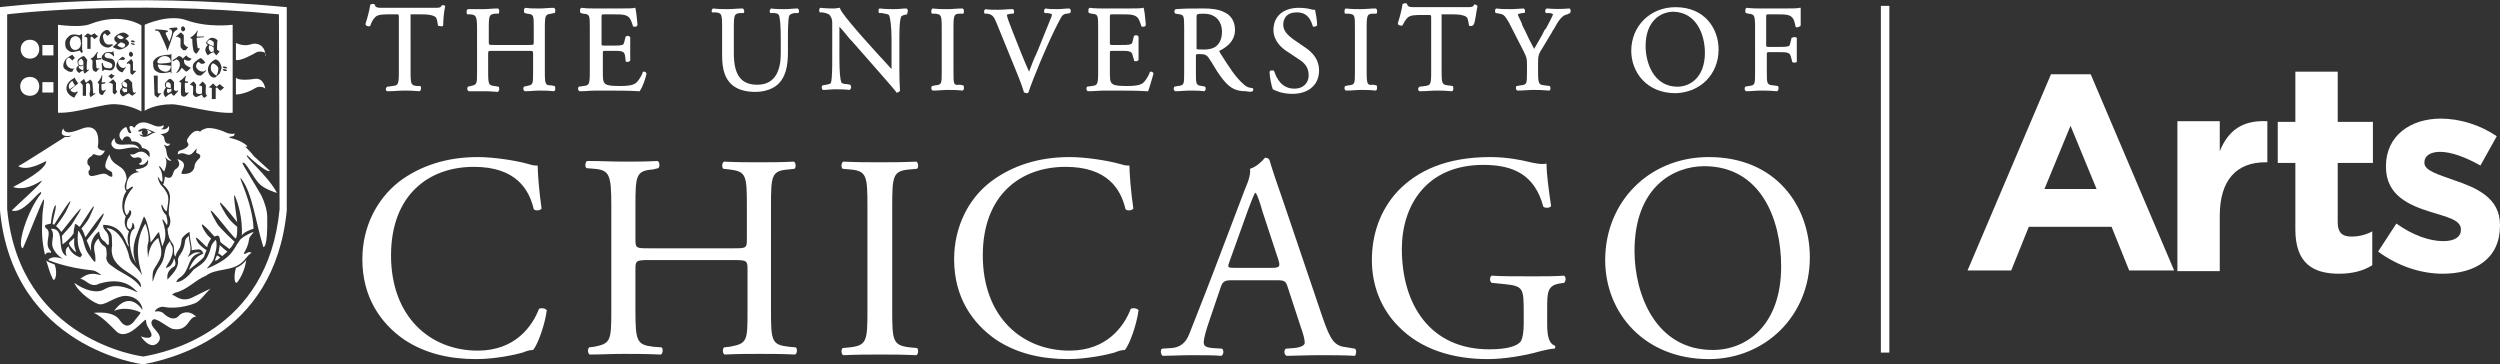 <?xml version="1.0" encoding="utf-8"?>
<!-- Generator: Adobe Illustrator 18.1.1, SVG Export Plug-In . SVG Version: 6.00 Build 0)  -->
<svg version="1.1" id="Layer_1" xmlns="http://www.w3.org/2000/svg" xmlns:xlink="http://www.w3.org/1999/xlink" x="0px" y="0px"
	 viewBox="0 0 383.6 55.9" enable-background="new 0 0 383.6 55.9" xml:space="preserve">
<rect x="0" y="0" width="383.6" height="55.9" fill="#333333" stroke="none"/>
<g>
	<path fill="#FFFFFF" d="M276.3,3.9L276.3,3.9L276.3,3.9c0-0.7,0-1.6,0-2.5V1.2l-0.2,0c-0.2,0.1-1.4,0.1-2.5,0.1h-3.4
		c-0.7,0-1.3,0-2.2-0.1l0,0l0,0c-0.2,0.1-0.2,0.3-0.2,0.4c0,0.2,0,0.3,0.1,0.4l0.4,0.1c0.9,0.1,1,0.2,1,2.2V11c0,2,0,2.1-1,2.2
		l-0.5,0.1l0,0c-0.1,0.1-0.1,0.3-0.1,0.4c0,0.1,0.1,0.2,0.2,0.3l0,0l0,0c0.9,0,1.5-0.1,2.3-0.1c0.8,0,1.4,0,2.5,0.1l0,0l0,0
		c0.1-0.1,0.2-0.2,0.2-0.4c0-0.2,0-0.3-0.1-0.4l-0.7-0.1c-1-0.1-1-0.2-1-2.2V8.4c0-0.4,0-0.4,0.5-0.4h1.3c0.7,0,1.1,0,1.4,0.1
		c0.3,0.1,0.4,0.3,0.5,0.6l0.2,0.8l0,0c0.2,0.2,0.6,0.1,0.7,0l0,0v0c0-0.2,0-0.4,0-0.7c0-0.3,0-0.7,0-1.1c0-0.4,0-0.8,0-1.1
		c0-0.3,0-0.6,0-0.8v0l0,0c-0.1-0.1-0.3-0.1-0.4-0.1c-0.2,0-0.3,0.1-0.4,0.1l-0.2,0.8c-0.1,0.5-0.2,0.5-0.4,0.5
		c-0.2,0.1-0.8,0.1-1.5,0.1h-1.3c-0.5,0-0.5,0-0.5-0.4V2.8c0-0.6,0-0.6,0.4-0.6h1.1c0.8,0,1.4,0,1.8,0.1c0.8,0.2,1,0.7,1.2,1.7
		l0,0.1l0,0c0.1,0.1,0.2,0.1,0.3,0.1C276,4.1,276.2,4.1,276.3,3.9L276.3,3.9z M263.7,7.6c0-3.2-2.1-6.5-6.6-6.5
		c-3.9,0-6.8,2.9-6.8,6.7c0,3.2,2.3,6.5,6.8,6.5C260.9,14.2,263.7,11.4,263.7,7.6L263.7,7.6z M261.6,8.1c0,3.8-2.3,5.2-4.2,5.2
		c-3.8,0-4.9-3.9-4.9-6.2c0-3.9,2.3-5.3,4.3-5.3C260.3,1.9,261.6,5.3,261.6,8.1L261.6,8.1z M246.3,39.9c0,8.1,6,15.2,15.9,15.2
		c8.6,0,15.5-6.6,15.5-15.6c0-7.9-5.2-15.4-15.5-15.4C253,24.1,246.3,31,246.3,39.9L246.3,39.9z M250.8,38.5c0-9.8,6-13,10.7-13
		c8.6,0,11.8,8,11.8,15.4c0,8.8-5.1,12.8-10.5,12.8C254,53.7,250.8,45.1,250.8,38.5L250.8,38.5z M240.9,2c0.1-0.1,0.1-0.2,0.1-0.4
		c0-0.1-0.1-0.3-0.2-0.3l0,0l0,0c-1.3,0.1-2.1,0.1-3.5,0l0,0l0,0c-0.1,0.1-0.2,0.2-0.2,0.3c0,0.2,0,0.3,0.1,0.4l0,0l0.4,0
		c0.4,0,0.6,0.1,0.7,0.2c-0.1,0.3-0.7,1.5-1.1,2.2L237,4.6c-0.4,0.9-1,1.8-1.6,2.9c-0.5-0.9-1-1.9-1.4-2.8c-0.2-0.4-0.4-0.7-0.5-1.1
		c-0.1-0.3-0.6-1.2-0.6-1.4c0,0,0.1-0.1,0.7-0.2l0.3,0l0,0c0.1-0.1,0.1-0.3,0.1-0.4c0-0.1-0.1-0.2-0.2-0.3l0,0l0,0
		c-0.5,0-1.1,0.1-2,0.1c-0.9,0-1.5,0-2.2-0.1l0,0l0,0c-0.1,0.1-0.2,0.1-0.2,0.3c0,0.1,0,0.3,0.1,0.4l0,0l0.6,0.1
		c0.5,0.1,0.7,0.1,1.4,1.3l2.2,4.3c0.5,1,0.6,1.2,0.6,2.2v1c0,2,0,2.1-1,2.2l-0.6,0.1l0,0c-0.1,0.1-0.1,0.3-0.1,0.4
		c0,0.1,0.1,0.2,0.2,0.3l0,0l0,0c1,0,1.7-0.1,2.4-0.1c0.8,0,1.4,0,2.5,0.1l0,0l0,0c0.1,0,0.2-0.1,0.2-0.3c0-0.1,0-0.3-0.1-0.4l0,0
		l-0.8-0.1c-0.9-0.1-1-0.2-1-2.2v-1c0-1.4,0-1.5,0.9-2.9l1.2-2c0.1-0.2,0.2-0.4,0.3-0.5c0.7-1.3,1.3-2.2,2.1-2.3L240.9,2L240.9,2
		L240.9,2z M234.4,24.8c-0.8-0.2-3.1-0.7-5.7-0.7c-6.8,0-11.2,2.1-14.2,5.2c-2.8,3-4,6.8-4,10.6c0,3.9,1.4,7.5,4.1,10.2
		c3.4,3.5,8.3,5,13.7,5c2.4,0,5.6-0.5,8-1.2c0.8-0.2,1.7-0.4,2.2-0.4c0.2-0.1,0.2-0.4,0-0.5c-0.8-0.3-1.1-1.4-1.1-3.2v-2.5
		c0-2.3,0-3.5,1.9-3.8l0.7-0.1c0.3-0.3,0.3-0.9,0-1.1c-1.5,0.1-3,0.1-4.7,0.1c-2.6,0-5.1,0-6.4-0.1c-0.3,0.1-0.4,0.9,0,1.1l2,0.2
		c2.8,0.3,2.9,0.6,2.9,4.3v1.8c0,1.4-0.2,2.2-0.4,2.6c-0.5,0.8-2.1,1.3-4.9,1.3c-9,0-13.4-6.8-13.4-15.4c0-6.7,3.8-12.9,12.5-12.9
		c4.6,0,7.9,1.5,9.2,6.4c0.3,0.3,1.1,0.2,1.2-0.1c-0.4-2.7-0.7-5-0.7-6.5C236.6,25.3,235.2,25,234.4,24.8L234.4,24.8z M226.7,1
		L226.7,1l0-0.1c-0.1-0.1-0.3-0.2-0.3-0.2c0,0-0.1,0-0.2,0l0,0l0,0c-0.2,0.4-0.3,0.4-1.3,0.4h-7.7c-0.8,0-1.2,0-1.3-0.5l0,0l0,0
		c-0.1-0.1-0.1-0.1-0.3-0.1c0,0-0.2,0-0.3,0.1l-0.1,0l0,0.1c-0.1,0.7-0.4,1.9-0.7,2.8l0,0.1l0,0.1c0.1,0.2,0.5,0.3,0.7,0.2l0,0l0,0
		c0.2-0.4,0.4-0.8,0.8-1.2c0.4-0.4,1.3-0.4,2.2-0.4h1c0.4,0,0.4,0,0.4,0.5V11c0,2-0.1,2.1-1,2.2l-0.7,0.1l-0.1,0
		c-0.1,0.1-0.2,0.2-0.2,0.4c0,0.1,0.1,0.3,0.2,0.3l0,0l0,0c1.1,0,1.8-0.1,2.6-0.1c0.7,0,1.3,0,2.4,0.1l0,0l0,0
		c0.2-0.1,0.2-0.3,0.2-0.4c0-0.2,0-0.3-0.1-0.4l-0.7-0.1c-0.9-0.1-1-0.2-1-2.2V2.6c0-0.2,0-0.4,0-0.4c0,0,0.2,0,0.4,0h1.3
		c1,0,1.7,0.1,2.1,0.4c0.2,0.1,0.3,0.6,0.4,1.3l0,0l0,0c0.1,0.1,0.2,0.1,0.3,0.1c0.2,0,0.3-0.1,0.4-0.2l0,0l0,0
		C226.4,3.3,226.5,1.8,226.7,1L226.7,1z M209.7,10.9V4.3c0-2,0.1-2.2,1-2.2l0.5,0l0,0c0.1-0.1,0.1-0.2,0.1-0.4c0-0.1,0-0.3-0.2-0.4
		l0,0l0,0c-0.9,0-1.5,0.1-2.3,0.1c-0.8,0-1.4,0-2.3-0.1l0,0l0,0c-0.2,0.1-0.2,0.3-0.2,0.4c0,0.2,0,0.3,0.1,0.4l0,0l0.5,0
		c1,0.1,1,0.2,1,2.2v6.6c0,2,0,2.1-1,2.2l-0.5,0.1l0,0c-0.1,0.1-0.1,0.3-0.1,0.4c0,0.1,0.1,0.2,0.2,0.3l0,0l0,0c1,0,1.6-0.1,2.3-0.1
		c0.7,0,1.4,0,2.3,0.1l0,0l0,0c0.2-0.1,0.2-0.3,0.2-0.4c0-0.2,0-0.3-0.1-0.4l-0.5-0.1C209.8,13.1,209.7,13,209.7,10.9L209.7,10.9z
		 M206.7,53.3c-1.9-0.2-2.5-0.9-3.8-4.7l-6.1-18c-0.7-2-1.4-4-2-6c-0.1-0.3-0.4-0.4-0.7-0.4c-0.5,0.6-1.3,1.4-2.3,1.7
		c0.1,0.7-0.1,1.6-0.8,3.2l-4.6,12.1c-1.9,5-3.1,7.9-3.9,10c-0.6,1.6-1.6,2.1-2.7,2.2l-1.5,0.1c-0.3,0.2-0.2,0.9,0.1,1.1
		c1.2,0,2.8-0.1,4.3-0.1c2.1,0,3.5,0,4.7,0.1c0.4-0.2,0.4-0.9,0.1-1.1l-1.5-0.1c-1.1-0.1-1.3-0.4-1.3-0.9c0-0.5,0.3-1.7,1-3.7
		l1.6-4.7c0.3-0.9,0.6-1.1,1.7-1.1h6.8c1.3,0,1.5,0.1,1.8,1.1l2,6.1c0.4,1.1,0.6,1.9,0.6,2.4c0,0.4-0.6,0.7-1.6,0.8l-1.3,0.1
		c-0.3,0.2-0.3,0.9,0.1,1.1c1.3,0,3-0.1,5.1-0.1c2,0,3.6,0,5.4,0.1c0.2-0.2,0.3-0.9,0-1.1L206.7,53.3L206.7,53.3z M195.1,41.1h-5.5
		c-1.3,0-1.3,0-0.9-1.1l2.8-7.8c0.5-1.3,0.9-2.4,1.1-2.6h0.1c0.3,0.5,0.7,1.7,1,2.8l2.4,7.3C196.5,40.9,196.4,41.1,195.1,41.1
		L195.1,41.1z M196.9,3.8c0-0.7,0.3-1.9,2.1-1.9c1.6,0,2.1,1.1,2.4,2l0,0.1c0.1,0.1,0.2,0.1,0.3,0.1c0.1,0,0.3-0.1,0.4-0.2l0,0v0
		c0-0.8-0.2-1.8-0.3-2.3l0-0.1h-0.1c-0.1,0-0.4,0-0.6-0.1c-0.4-0.1-1.1-0.2-1.8-0.2c-2.4,0-3.9,1.3-3.9,3.4c0,1.7,1.3,2.8,2.1,3.3
		l1.8,1.2c1.3,0.8,1.5,1.7,1.5,2.5c0,1-0.7,2-2.2,2c-1.9,0-2.7-1.5-3.1-2.7l0,0c-0.1-0.1-0.2-0.1-0.3-0.1c-0.1,0-0.3,0-0.4,0.2l0,0
		l0,0c0,0.8,0.3,2.2,0.5,2.7l0,0l0,0c0.4,0.2,1.4,0.7,3,0.7c2.5,0,4.1-1.4,4.1-3.6c0-1.5-0.8-2.7-2.4-3.7L198.4,6
		C197.9,5.6,196.9,4.9,196.9,3.8L196.9,3.8z M192.2,14c0.1-0.1,0.1-0.2,0.1-0.3c0-0.1-0.1-0.2-0.2-0.2l0,0c-0.4,0-0.9-0.2-1.2-0.5
		c-1.3-1.1-2.3-2.7-3.7-4.9c-0.1-0.2-0.1-0.2-0.1-0.3c0.6-0.3,2.4-1.2,2.4-3.2c0-1.6-0.9-2.4-1.6-2.7c-0.9-0.5-2.1-0.6-3.2-0.6
		c-1.7,0-3,0-4.2,0.1l-0.1,0c-0.1,0.1-0.2,0.2-0.2,0.3c0,0.2,0,0.3,0.2,0.4l0,0l0.6,0.1c0.6,0.1,0.7,0.2,0.7,2V11c0,2,0,2.1-1,2.2
		l-0.5,0.1l0,0c-0.1,0.1-0.1,0.3-0.1,0.4c0,0.1,0.1,0.2,0.2,0.3l0,0l0,0c0.8,0,1.5-0.1,2.3-0.1c0.8,0,1.4,0,2.2,0.1l0,0l0,0
		c0.1-0.1,0.2-0.2,0.2-0.3c0-0.2,0-0.3-0.1-0.4l0,0l-0.4-0.1c-1-0.1-1-0.2-1-2.2V8.6c0-0.3,0-0.3,0.7-0.3c0.7,0,1,0.2,1.2,0.5
		c0.3,0.4,0.6,0.9,0.9,1.4c0.3,0.5,0.6,1,0.9,1.4c1.3,1.8,2.2,2.4,4,2.4C191.7,14.1,192,14.1,192.2,14L192.2,14L192.2,14z
		 M186.6,7.1c-0.5,0.4-1.3,0.5-1.8,0.5c-0.8,0-1.1,0-1.2-0.1c0-0.1,0-0.3,0-0.5V2.6c0-0.4,0-0.5,1.1-0.5c2.1,0,2.8,1.5,2.8,2.7
		C187.5,5.9,187.2,6.6,186.6,7.1L186.6,7.1z M177,11.3L177,11.3L177,11.3c-0.1-0.3-0.3-0.3-0.4-0.3c-0.1,0-0.2,0-0.2,0.1l0,0.1
		c-0.5,1.1-1,1.6-1.3,1.7c-0.4,0.2-1,0.3-2.3,0.3c-1.6,0-2-0.2-2.2-0.4c-0.3-0.3-0.3-0.9-0.3-1.8V8.2c0-0.4,0-0.4,0.5-0.4h1.1
		c0.7,0,1.1,0,1.4,0.1c0.3,0.1,0.4,0.2,0.5,0.6l0.2,0.7l0,0.1c0.1,0.1,0.2,0.1,0.3,0.1c0.2,0,0.3-0.1,0.4-0.2l0,0v0
		c0-0.2,0-0.4,0-0.7c0-0.3,0-0.7,0-1.1c0-0.4,0-0.8,0-1.1c0-0.3,0-0.5,0-0.7v0l0,0c-0.1-0.1-0.2-0.2-0.4-0.2c-0.1,0-0.3,0.1-0.3,0.1
		l-0.2,0.8c-0.1,0.4-0.2,0.5-0.4,0.5c-0.2,0.1-0.8,0.1-1.5,0.1h-1.1c-0.5,0-0.5,0-0.5-0.4V2.8c0-0.6,0-0.6,0.4-0.6h1.3
		c0.8,0,1.4,0,1.8,0.1c0.9,0.2,1,0.8,1.3,1.6l0,0.1l0,0c0.1,0.1,0.2,0.1,0.3,0.1c0.1,0,0.3,0,0.4-0.2l0,0l0-0.3
		c-0.1-1.1-0.2-2-0.3-2.3l0-0.1l-0.1,0c-0.2,0.1-1.4,0.1-2.5,0.1h-3.5c-0.7,0-1.3,0-2.2-0.1l0,0l0,0c-0.2,0.1-0.2,0.3-0.2,0.4
		c0,0.2,0,0.3,0.1,0.4l0.4,0.1c1,0.1,1,0.2,1,2.2V11c0,2-0.1,2.1-1,2.2l-0.7,0.1l0,0c-0.1,0.1-0.1,0.3-0.1,0.4
		c0,0.1,0.1,0.2,0.2,0.3l0,0l0,0c1.1,0,1.7-0.1,2.5-0.1h1.7c1.6,0,3.3,0,5,0.1l0.1,0l0-0.1C176.4,13.4,176.8,11.9,177,11.3L177,11.3
		z M164.2,2c0.1-0.1,0.1-0.3,0.1-0.4c0-0.1-0.1-0.2-0.2-0.3l0,0l0,0c-0.6,0-1.2,0.1-1.8,0.1c-0.7,0-1.4,0-1.9-0.1l0,0l0,0
		c-0.1,0.1-0.2,0.2-0.2,0.3c0,0.1,0,0.3,0.1,0.4l0,0l0.4,0c0.7,0.1,0.7,0.2,0.7,0.2c0,0.1,0,0.3-0.2,0.7c-0.3,0.8-1.2,2.9-1.7,4.2
		c-0.1,0.3-0.3,0.7-0.5,1.2c-0.4,0.8-0.8,1.9-1.1,2.7c-0.9-2-1.7-4.1-2.5-6.1c-0.5-1.3-0.9-2.3-0.9-2.6c0-0.1,0.2-0.1,0.7-0.2l0.3,0
		l0,0c0.1-0.1,0.1-0.2,0.1-0.4c0-0.1-0.1-0.3-0.2-0.3l0,0l0,0c-0.8,0-1.5,0.1-2.3,0.1c-0.8,0-1.4,0-1.9-0.1l0,0l0,0
		c-0.1,0.1-0.2,0.2-0.2,0.3c0,0.1,0,0.3,0.1,0.4l0,0l0.4,0c0.7,0.1,1,0.4,1.4,1.4l3.3,8.1c0.4,1,0.7,1.8,0.9,2.5l0,0.1l0.1,0
		c0.1,0,0.2,0.1,0.3,0.1c0.1,0,0.2,0,0.3-0.1l0,0l0,0c0.3-1,1.2-3.2,1.9-4.9l1-2.3c0.9-2,1.6-3.4,2.1-4.3c0.2-0.4,0.5-0.6,0.9-0.6
		L164.2,2L164.2,2L164.2,2z M152,27.9c-3.4,2.6-5.6,6.9-5.6,11.9c0,5.8,2.8,9.8,6.4,12.3c3.3,2.2,7.1,3,11.1,3c2.9,0,6.1-0.7,7.1-1
		c0.5-0.2,1-0.4,1.6-0.4c0.7-0.8,1.8-3.8,2.1-6.1c-0.2-0.3-0.9-0.4-1.2-0.2c-1,2.6-3.6,6.4-9.4,6.4c-7.3,0-13.3-5.2-13.3-14.6
		c0-9.3,5.8-13.6,12.7-13.6c6.5,0,8.5,3.5,9.2,6.5c0.3,0.3,1,0.2,1.2-0.1c-0.4-2.7-0.6-5.6-0.6-6.6c-0.4,0-0.7,0-1.3-0.2
		c-2.1-0.6-5.5-1.1-7.9-1.1C159.4,24.1,155.3,25.4,152,27.9L152,27.9z M146.3,10.9V4.3c0-2,0.1-2.2,1-2.2l0.5,0l0,0
		c0.1-0.1,0.1-0.2,0.1-0.4c0-0.1,0-0.3-0.2-0.4l0,0l0,0c-0.9,0-1.5,0.1-2.3,0.1c-0.8,0-1.4,0-2.3-0.1l0,0l0,0
		c-0.2,0.1-0.2,0.3-0.2,0.4c0,0.2,0,0.3,0.1,0.4l0,0l0.5,0c0.9,0.1,1,0.2,1,2.2v6.6c0,2,0,2.1-1,2.2l-0.5,0.1l0,0
		c-0.1,0.1-0.1,0.3-0.1,0.4c0,0.1,0.1,0.2,0.2,0.3l0,0l0,0c0.9,0,1.6-0.1,2.3-0.1c0.7,0,1.4,0,2.3,0.1l0,0l0,0
		c0.2-0.1,0.2-0.3,0.2-0.4c0-0.2,0-0.3-0.1-0.4l-0.5-0.1C146.3,13.1,146.3,13,146.3,10.9L146.3,10.9z M136.9,47.6V31.7
		c0-4.7,0.1-5.5,2.7-5.7l1.1-0.1c0.3-0.2,0.2-1-0.1-1.1c-2.2,0.1-3.8,0.1-5.6,0.1c-1.9,0-3.4,0-5.6-0.1c-0.3,0.1-0.4,0.9-0.1,1.1
		l1.1,0.1c2.6,0.2,2.7,1,2.7,5.7v15.9c0,4.7-0.1,5.4-2.7,5.7l-1.1,0.1c-0.3,0.3-0.2,1,0.1,1.1c2.2-0.1,3.8-0.1,5.6-0.1
		c1.8,0,3.3,0,5.6,0.1c0.3-0.1,0.4-0.9,0.1-1.1l-1.1-0.1C137,53,136.9,52.3,136.9,47.6L136.9,47.6z M139.2,2
		c0.1-0.1,0.1-0.2,0.1-0.4c0-0.1-0.1-0.2-0.2-0.3l0,0l0,0c-0.6,0-1.1,0.1-1.9,0.1c-0.7,0-1.3,0-2.2-0.1l0,0l0,0
		c-0.1,0-0.2,0.1-0.2,0.3c0,0.2,0,0.3,0.1,0.4l0,0l0.4,0c0.6,0.1,1,0.2,1.1,0.3c0.2,0.4,0.4,1.7,0.4,3.8v4c0,0.2,0,0.4,0,0.5
		c-0.6-0.7-1.3-1.4-2.2-2.4l-2.6-2.9c-1.8-2.1-2.9-3.4-3.1-4l0-0.1l-0.1,0c-0.2,0-0.5,0.1-0.8,0.1c-0.3,0-1.3,0-2.1-0.1l0,0l0,0
		c-0.1,0-0.2,0.2-0.2,0.3c0,0.2,0,0.3,0.1,0.4l0,0l0.4,0c0.5,0.1,0.9,0.2,1.1,0.4c0.3,0.4,0.4,0.7,0.4,1.2l0,5.6c0,0.9,0,3-0.2,3.6
		c0,0.1-0.2,0.2-0.7,0.3l-0.6,0.1l0,0c-0.1,0.1-0.1,0.2-0.1,0.4c0,0.1,0.1,0.3,0.2,0.3l0,0l0,0c0.6,0,1.1-0.1,1.9-0.1
		c0.6,0,1.3,0,2.2,0.1l0,0l0,0c0.1-0.1,0.1-0.2,0.2-0.3c0-0.1,0-0.3-0.1-0.4l0-0.1l-0.6-0.1c-0.4,0-0.8-0.1-0.8-0.3
		c-0.2-0.4-0.3-1.7-0.3-3.8V5c0-0.3,0-0.7,0-0.9c0.3,0.3,0.8,0.9,1.2,1.4c0.3,0.4,0.6,0.7,0.8,0.9l4.3,4.9c1.4,1.6,2.1,2.4,2.4,2.8
		l0,0.1h0.1c0.2,0,0.4-0.1,0.5-0.3l0,0l0,0c0-0.2-0.1-1-0.1-3.2l0-4.7c0-1,0-2.9,0.3-3.5c0,0,0.2-0.2,0.9-0.3L139.2,2L139.2,2
		L139.2,2z M122.5,2c0.1-0.1,0.1-0.3,0.1-0.4c0-0.1-0.1-0.2-0.2-0.3l0,0l0,0c-0.6,0-1.2,0.1-2,0.1c-0.7,0-1.4,0-2.1-0.1l0,0l0,0
		c-0.1,0.1-0.1,0.2-0.2,0.3c0,0.1,0,0.3,0.1,0.4l0,0l0.5,0c0.4,0,0.7,0.1,0.8,0.3c0.2,0.4,0.3,1.7,0.3,3.8v2.1
		c0,2.2-0.6,4.8-3.6,4.8c-2.5,0-3.6-1.5-3.6-4.8v-4c0-2,0.1-2.1,1-2.2l0.5,0l0,0c0.1-0.1,0.1-0.2,0.1-0.3c0-0.1-0.1-0.3-0.2-0.4l0,0
		l0,0c-0.9,0-1.5,0.1-2.3,0.1c-0.8,0-1.4,0-2.3-0.1l0,0l0,0c-0.1,0.1-0.2,0.2-0.2,0.3c0,0.2,0,0.3,0.1,0.3l0,0l0.5,0
		c0.9,0.1,1,0.2,1,2.2v4.4c0,2.3,0.5,3.6,1.5,4.5c0.8,0.7,2,1.1,3.6,1.1c1.5,0,2.9-0.5,3.7-1.4c0.9-1,1.3-2.5,1.3-4.6V6.1
		c0-0.9,0-3.2,0.2-3.7c0.1-0.2,0.4-0.3,0.8-0.4L122.5,2L122.5,2L122.5,2z M101,25.8c0.3-0.2,0.2-1-0.1-1.1c-1.9,0.1-3.4,0.1-5.2,0.1
		c-1.9,0-3.4-0.1-5.6-0.1c-0.3,0.1-0.4,0.9-0.1,1.1l1.2,0.1c2.3,0.2,2.6,0.9,2.6,5.6v16.1c0,4.7-0.1,5.1-2.6,5.6l-0.8,0.1
		c-0.3,0.3-0.2,1,0.1,1.1c1.7,0,3.3-0.1,5.2-0.1c1.7,0,3.3,0,5.7,0.1c0.3-0.1,0.4-0.9,0.1-1.1l-1.3-0.1c-2.5-0.3-2.7-0.9-2.7-5.6
		v-6.3c0-1.3,0.1-1.4,2.2-1.4h12.8c2.1,0,2.2,0.1,2.2,1.4v6.3c0,4.7,0,5.1-2.7,5.6l-0.9,0.1c-0.3,0.3-0.2,1,0.1,1.1
		c2-0.1,3.6-0.1,5.4-0.1c1.7,0,3.3,0,5.4,0.1c0.3-0.1,0.4-0.9,0.1-1.1l-1.1-0.1c-2.6-0.3-2.7-0.9-2.7-5.6V31.6
		c0-4.7,0.1-5.4,2.7-5.6l0.9-0.1c0.3-0.2,0.2-1-0.1-1.1c-2,0.1-3.5,0.1-5.3,0.1c-1.8,0-3.4,0-5.4-0.1c-0.3,0.1-0.4,0.9-0.1,1.1
		l0.9,0.1c2.6,0.3,2.7,0.9,2.7,5.6v5.1c0,1.4-0.1,1.4-2.2,1.4H99.7c-2.1,0-2.2,0-2.2-1.4v-5.1c0-4.7,0.1-5.4,2.7-5.6L101,25.8
		L101,25.8z M99.2,11.3L99.2,11.3L99.2,11.3c-0.1-0.3-0.3-0.3-0.4-0.3c-0.1,0-0.2,0-0.2,0.1l0,0.1c-0.5,1.1-1,1.6-1.3,1.7
		c-0.4,0.2-1,0.3-2.3,0.3c-1.6,0-2-0.2-2.2-0.4c-0.3-0.3-0.3-0.9-0.3-1.8V8.2c0-0.4,0-0.4,0.5-0.4H94c0.7,0,1.1,0,1.4,0.1
		c0.3,0.1,0.4,0.2,0.5,0.6L96,9.3l0,0.1c0.1,0.1,0.2,0.1,0.3,0.1c0.2,0,0.3-0.1,0.4-0.2l0,0v0c0-0.2,0-0.4,0-0.7c0-0.3,0-0.7,0-1.1
		c0-0.4,0-0.8,0-1.1c0-0.3,0-0.5,0-0.7v0l0,0c-0.1-0.1-0.2-0.2-0.4-0.2c-0.1,0-0.3,0.1-0.3,0.1l-0.2,0.8c-0.1,0.4-0.2,0.5-0.4,0.5
		c-0.2,0.1-0.8,0.1-1.5,0.1h-1.1c-0.5,0-0.5,0-0.5-0.4V2.8c0-0.6,0-0.6,0.4-0.6h1.3c0.8,0,1.4,0,1.8,0.1c0.9,0.2,1,0.8,1.3,1.6
		l0,0.1l0,0c0.1,0.1,0.2,0.1,0.3,0.1c0.1,0,0.3,0,0.4-0.2l0,0l0-0.3c-0.1-1.1-0.2-2-0.3-2.3l0-0.1l-0.1,0c-0.2,0.1-1.4,0.1-2.5,0.1
		h-3.5c-0.7,0-1.3,0-2.2-0.1l0,0l0,0c-0.2,0.1-0.2,0.3-0.2,0.4c0,0.2,0,0.3,0.1,0.4l0.4,0.1c1,0.1,1,0.2,1,2.2V11c0,2-0.1,2.1-1,2.2
		l-0.7,0.1l0,0c-0.1,0.1-0.1,0.3-0.1,0.4c0,0.1,0.1,0.2,0.2,0.3l0,0l0,0c1.1,0,1.7-0.1,2.5-0.1h1.7c1.6,0,3.3,0,5,0.1l0.1,0l0-0.1
		C98.6,13.4,99.1,11.9,99.2,11.3L99.2,11.3z M83.6,11V4.3c0-2,0.1-2.1,1-2.2L85,2l0.1,0c0.1-0.1,0.1-0.2,0.1-0.4
		c0-0.1,0-0.3-0.2-0.4l0,0l0,0c-0.9,0-1.5,0.1-2.2,0.1c-0.8,0-1.5,0-2.2-0.1l0,0l0,0c-0.2,0.1-0.2,0.3-0.2,0.4c0,0.2,0,0.3,0.1,0.4
		l0.4,0.1c1,0.1,1,0.2,1,2.2v2.1c0,0.5,0,0.5-0.8,0.5h-5.3c-0.8,0-0.8,0-0.8-0.5V4.3c0-2,0.1-2.1,1-2.2l0.4,0l0.1,0
		c0.1-0.1,0.1-0.2,0.1-0.4c0-0.1,0-0.3-0.2-0.4l0,0l0,0c-0.8,0-1.5,0.1-2.2,0.1c-0.5,0-0.9,0-1.4,0c-0.3,0-0.6,0-1,0l0,0l0,0
		c-0.2,0.1-0.2,0.3-0.2,0.4c0,0.2,0,0.3,0.1,0.4l0,0l0.5,0c0.8,0.1,1,0.2,1,2.2V11c0,1.9,0,2-1,2.2l-0.4,0.1l0,0
		c-0.1,0.1-0.1,0.3-0.1,0.4c0,0.1,0.1,0.2,0.2,0.3l0,0l0,0c0.3,0,0.5,0,0.7,0c0.4,0,0.9,0,1.4,0c0.7,0,1.3,0,2.4,0.1l0,0l0,0
		c0.1-0.1,0.2-0.2,0.2-0.4c0-0.2,0-0.3-0.1-0.4l-0.6-0.1c-0.9-0.1-1-0.2-1-2.2V8.3c0-0.5,0-0.5,0.8-0.5H81c0.8,0,0.8,0,0.8,0.5V11
		c0,2,0,2-1,2.2l-0.4,0.1l0,0c-0.1,0.1-0.1,0.3-0.1,0.4c0,0.1,0.1,0.2,0.2,0.3l0,0l0,0c0.9,0,1.5-0.1,2.2-0.1c0.7,0,1.4,0,2.3,0.1
		l0,0l0,0c0.2-0.1,0.2-0.3,0.2-0.4c0-0.2,0-0.3-0.1-0.4l-0.5-0.1C83.7,13.1,83.6,13,83.6,11L83.6,11z M68.3,1L68.3,1l0-0.1
		C68.2,0.8,68,0.8,68,0.8c0,0-0.1,0-0.2,0l0,0l0,0c-0.2,0.4-0.3,0.4-1.3,0.4h-7.7c-0.8,0-1.2,0-1.3-0.5l0,0l0,0
		c-0.1-0.1-0.1-0.1-0.3-0.1c0,0-0.2,0-0.3,0.1l-0.1,0l0,0.1c-0.1,0.7-0.4,1.9-0.7,2.8l0,0.1l0,0.1c0.1,0.2,0.5,0.3,0.7,0.2l0,0l0,0
		C57,3.4,57.2,3,57.6,2.6c0.4-0.4,1.3-0.4,2.2-0.4h1c0.4,0,0.4,0,0.4,0.5V11c0,2-0.1,2.1-1,2.2l-0.7,0.1l-0.1,0
		c-0.1,0.1-0.2,0.2-0.2,0.4c0,0.1,0.1,0.3,0.2,0.3l0,0l0,0c1.1,0,1.8-0.1,2.6-0.1c0.7,0,1.3,0,2.4,0.1l0,0l0,0
		c0.1-0.1,0.2-0.2,0.2-0.4c0-0.2,0-0.3-0.1-0.4L64,13.2c-0.9-0.1-1-0.2-1-2.2V2.6c0-0.2,0-0.4,0-0.4c0,0,0.2,0,0.4,0h1.3
		c1,0,1.7,0.1,2.1,0.4c0.2,0.1,0.3,0.6,0.4,1.3l0,0l0,0c0.1,0.1,0.2,0.1,0.3,0.1C67.8,4.1,68,4,68,3.9l0,0l0,0
		C68,3.3,68.1,1.8,68.3,1L68.3,1z M55.6,39.8c0,5.8,2.8,9.8,6.4,12.3c3.3,2.2,7.1,3,11.1,3c2.9,0,6.1-0.7,7.1-1
		c0.5-0.2,1-0.4,1.6-0.4c0.7-0.8,1.8-3.8,2.1-6.1c-0.2-0.3-0.9-0.4-1.2-0.2c-1,2.6-3.6,6.4-9.4,6.4c-7.3,0-13.3-5.2-13.3-14.6
		c0-9.3,5.8-13.6,12.7-13.6c6.5,0,8.5,3.5,9.2,6.5c0.3,0.3,1,0.2,1.2-0.1c-0.4-2.7-0.6-5.6-0.6-6.6c-0.4,0-0.7,0-1.3-0.2
		c-2.1-0.6-5.5-1.1-7.9-1.1c-4.7,0-8.8,1.3-12.1,3.8C57.8,30.6,55.6,34.8,55.6,39.8L55.6,39.8z M44,32.3l0-31.2c-25.1-2.4-44,0-44,0
		v31.2c2,21.1,21.8,23.6,22,23.6C25.5,55.2,42.1,51.9,44,32.3L44,32.3z M42.9,32.1c-1.8,18.8-17.5,22-20.9,22.6
		c-0.2,0-19-2.4-20.9-22.6c0,0,0-29.9,0-29.9s18-2.3,41.7,0L42.9,32.1L42.9,32.1z M36.5,43.2c0.7-1,1.1-2.1,1.3-3.3
		c-0.4,0.5-1,1-1.6,1.2C35.8,42.5,36,43.9,36.5,43.2L36.5,43.2z M37.2,40.2c0.5-0.4,0.8-1.1,1.4-1.4c-0.5-0.4-1,0.4-1.2,0.1
		c0.4-0.7,0.7-1.3,0.8-2.1c0-0.5,0.6-0.9,0.7-1.2c-0.5,0.1-2,0.9-2.2,1.4c-1,1.3-0.9,2.5-4.9,4.2c-0.2,0,0.7-0.7,1-1.5
		c0.1-0.4,0.7-2.1,0.3-2.9c-0.8,0.8-0.7,1.1-0.9,1.7c-0.6,1.6-0.9,1.8-2.4,2.8c-0.2,0.1-1.3,1.9-2.8,2c0.1,0,0.1-0.4,0.6-0.7
		c1.7-1.1,1-3.4,3.2-3.8c-1.1-0.4-1.8,0.7-2,0.6c0.9-1.2,0.1-2.2,0.2-3.2c-0.3,0.2-0.6,0.5-0.6,0.8c-0.2,1.8-1,2.1-1.1,2.8
		c0.2,1.3-0.8,2.2-1.6,3.1c-0.1-0.7,0-1.4,1-2c0.5-0.3,0-1.3,0-1.3c-0.2,1.1-0.8,1.4-1.2,1.5c-0.3,0,1.2-1.5,1-3
		c-0.1-0.6-0.3-0.4-0.4-1.1c-1.3,1.4-0.4,2.3-1.7,4c-0.6,0.8-0.9,2.2-1,2.2c0-2.1,0.1-1.5,1-3.2c0.8-1.4,0-2.7-0.1-3.5
		c-1.7,1.1-1.5,3.4-1.6,2.9c0-0.5-0.2-1.3,0-2c0.4-1.2-0.4-3.1-0.4-3.1c-2.3,3.6-0.4,7.9-0.5,7.9c-1-1.6-1.7-1.6-2-2.9
		c-0.1-0.7-1.3-4.3-3.5-4.3c1.1,1,0.8,1.1,0.9,2.7c-0.7,3.9,4.8,4.3,4.4,6.4c-0.8-1.2-1.9-1.7-3.6-2.7c-0.8-0.6-1.6-0.9-1.7-1.8
		c0.1-0.7,0.1-0.5,0-1.4c-0.1-0.6-0.7-0.3-1.2-1.6c-1,0.9-0.6,1.9-0.5,2.5c0,0.2,0.1,0.8,0,1.1c-0.4-0.2-0.6-0.7-1-1.2
		c-0.7-0.9-0.7-2-1.1-2.8c-0.2-0.4-0.4-0.8-0.5-0.8l0,0c-0.2,1.4-0.1,2.7,0.6,3.7c0,0-0.2,0.3-0.3,0.4c-0.6-0.2-1.5-0.7-1.8-1.7
		c-0.8,0.6-0.2,1.5-0.3,1.5c-1.7-0.9,0-4.3-2.4-4.2c0.6,0.7,0.2,1.5,0.2,2.3c0,1.3,1.6,2.3,1.6,2.3c-1.8-0.6-2.2,0.2-2.2,0.2
		c0,0,2.7,1.2,6.9,1.6c0.5,0.1,1.3,0.7,1.2,0.7c-0.5,0-1.6-0.7-3.2,0.6c0.9,0,1.5,1.5,3,0.7c3.8-1.1,5.2,0.8,5.8,1.3
		c-0.1,0.2-2.9-1.8-5.1-0.4c-1.2,0.7-3.1,0.1-4.6-1c0.6,1.5,3.2,3.3,4,3.3c1,0,2.4-1.3,3.9-1.3c2.4,0.1,2.7,2.3,2.5,2.1
		c0,0-1.9-3.1-4.3,0.2c1.1-0.5,2.7-0.4,4,0.2c0.2,0.1-0.3,0.6-0.7,1.1c-0.2,0.3-1.2,1.8-2.3,0.3c-0.2-0.2-0.7-1.6-4.1-1.3
		c1.3,0.6,2.7,2.1,3.4,2.8c1.8,1.8,4.5-2.2,4.6-1.7c0,0.9,0.5,1.3,0.7,1.8c0.6,1.2-0.8,1-1.5,0.7c0,0,1.4,2.2,2.6,1
		c1.3-1.4-1.7-2.4-0.8-3.5c0.5-0.6,2.5,1.4,3.3,1.4c2.3,0.3,2.2-2,3.4-1.9c-1.2-1.2-2.4-0.5-2.6-0.2c-0.8,0.9-1.7,0.3-2.3-0.2
		c-0.3-0.4-0.9-0.5-1.4-0.4c-0.2,0,0.5-0.9,1.4-0.7c2.1,0.4,4.3-0.4,4.8-0.6c0.9-0.5,1.3-1.3,2.3-2.2c-0.3,0.1-2.1,1-2.7,1.3
		c-1.7,0.9-2.8-0.3-3-0.3c-0.3,0-0.2-0.2,0.3-0.4c1.8-0.4,3-1.9,4.7-2.6C33.2,41.1,35.6,41.7,37.2,40.2L37.2,40.2z M33.7,37.8
		c-0.1,0.4-0.1,0.7-0.2,1.1c0,0,0.4,0.2,0.6,0.4c0.3-0.3,0.5-0.4,0.8-0.7c-0.1,0-1.2-1-1.2-1C33.7,37.7,33.7,37.7,33.7,37.8
		L33.7,37.8z M33.8,39.5c0,0-0.4-0.3-0.5-0.3c-0.1,0.2-0.2,0.4-0.3,0.7C33,40.1,33.3,40,33.8,39.5L33.8,39.5z M38.9,35.1
		c-0.1-4-2.6-8.5-1.9-7.7c1.7,2.1,2.2,6.6,3.4,10.5c0,0,0.7,0.4,0.6-4.6c0-1-0.4-2.3-0.9-3.3c-1-1.8-3-4.9-2.9-5
		c0.5-0.4,1.6,2.3,2.7,3.3c0.7,0.7,2.5,1.3,2.6,1.3c-1.5-2.8-5-5.5-4.6-5.8c2.6,2.4,3.4,2.6,3.5,2.4L39,24c-0.7-0.9-1.5-1.6-1.4-1.5
		c1,0.2-0.5-0.9-1.8-1.2c-0.2-0.1-0.6-0.1-0.6-0.2c0-0.2,0.3-0.1,0.5-0.2c0.2,0,0.3-0.2,0.3-0.4c-0.5,0.1-1,0-1.4-0.2
		c-0.8-0.4-2.3-0.8-3-0.6c-0.4,0.2-0.5,0.1-0.9,0.5c-0.2-0.1-0.7-0.4-1.5,0.5c-0.2,0.3-0.5,0.6-0.5,0.8c0,0.6,0,0,0.2,0.6
		c0.1,0.2-0.2,0.7-1.3,1c-0.4,0.1-0.3,0.6-0.3,0.6c0.2-0.1,0.5-0.3,1.1-0.1c1,0.5,1.2-0.3,1.8-0.8c0,0-0.2,0.7,0,0.7
		c0.8,0.2,0.5,0.7,0.4,0.8c-1,0.9-0.6,1.2-0.9,1.7c-0.3,0.5-0.8,0.7-1.6,0.7c-1,0,1.4-1.6-0.9-2.3c0.4,0.6,0.5,1.1-0.3,1.6
		c-0.5,0.3-0.2,1.8-1.6,1.1c0,0-0.1,1.1-0.3,1.2c1.8,1.6,0.8,2.4,0.9,4.6c0.6,1.4-0.1,2.1-0.2,2.2c0.1,1,0.2,1.5,0.8,2.3
		c0.4,0.6,0,1.4,0.4,2c0.4-1.4,0.8-0.8,1-2.8c0.2-0.3,0.8-0.9,1.2-1c0,1.2,0.4,2.3,0.3,2.8c0,0,1-0.2,1.3-0.1
		c0.3,0.1,0.4,0.4,0.5,0.6c-0.3,0.2-0.3,0.1-0.9,0.5c-0.9,0.7-1.3,2-1.3,2c0,0,2.2-1.7,2.3-2c0.1-0.2,0.2-0.6,0.4-1
		c0,0-1.1-0.7-1.4-1.3c-1-1.9,1.5,1.1,1.5,0.8c0.1-0.6,0.6-1.3,0.6-1.3c-0.2-0.2-0.5-0.3-1.1-1.3c-1.3-2.4,1.6,1,1.6,1
		c0.8-0.4,0.8,0.1,0.9,0.8c0,0.1,1.3,1,1.4,1.1c0.4-0.3,0.6-0.8,0.8-1.1c0,0-2.3-2.1-2.7-2.8c-3.2-5.6,2.6,2.5,2.9,2.3
		c0.2-0.4,0.2-1,0.2-1.8c0,0-1.1-0.8-1.8-2c-2.7-4.5,1.8,1.3,1.8,1.3c-0.1-1-0.8-5.2-0.3-3.9c0.3,0.6,1.2,3.3,1,6
		C37.2,35.7,38.5,35.2,38.9,35.1L38.9,35.1z M40.7,8.2c0,0.2,0,0.3,0,0.4C40.8,8.5,40.8,8.4,40.7,8.2c0,0-0.1-1.5-1.7-1.5
		c-0.5,0-1.2,0.6-2.8-0.1v2.6c0.7,0.2,2.5-0.8,3.2-1.2C40,7.8,40.7,8,40.7,8.2L40.7,8.2z M36.2,11.9v2.6c0,0,1.4,0,3-1
		c0.5-0.3,1.2-0.2,1.5,0.1h0c0,0-0.2-1.7-1.6-1.5C36.5,12.5,36.2,11.9,36.2,11.9L36.2,11.9z M26.4,16c1.4,0,6.7,1.5,9.3,1.3V3.8
		c0,0-3.8,0.5-7.1-0.7c-2.7-1-6.4,0.7-6.4,0.7c0,0.5,0,13.2,0,13.2S23.6,16,26.4,16L26.4,16z M23.6,11.6c0.1,0,0.5,0,0.6,0
		c0,0.3,0,2.3,0,2.5c0,0.2,0.2,0.3,0.4,0.2c0.1,0,0.2,0,0.1,0.1c-0.2,0.1-0.4,0.5-0.5,0.6c-0.2-0.2-0.5-0.3-0.5-0.5
		C23.7,14.1,23.6,11.8,23.6,11.6L23.6,11.6z M24.3,8.7c0.4-0.2,1.3-0.3,1.6-0.3c0.2,0,0.3,0,0.3-0.1c0-0.1,0.1-0.1,0.1,0
		c0,0.1,0,1,0,1.1c0,0.1-0.1,0.1-0.1,0c0-0.1,0-0.2-0.1-0.4c-0.3-0.5-1.3-0.6-1.8,0.1c-0.2,0.2-0.2,0.6,0,0.6c0.2,0.1,0.9,0,1.1,0
		c0.2,0,0.8-0.1,0.8-0.2c0.1,0,0.1-0.1,0.1,0c0,0.1,0,0.5,0,0.6c0,0.1-0.1,0.1-0.1,0c-0.1,0-0.6-0.1-0.8-0.1c-0.4,0-0.9-0.1-1.1-0.1
		c-0.2,0.1,0,0.3,0.1,0.6c0.5,0.6,1.4,0.7,1.7,0.1c0.1-0.2,0.1-0.2,0.1-0.4c0-0.1,0.1-0.1,0.1,0c0,0.1,0,0.9,0,1
		c0,0.1-0.1,0.1-0.1,0c0-0.2-0.1-0.2-0.3-0.1c-0.5,0.1-1.2,0.2-1.6,0c-0.4-0.2-0.8-0.3-0.8-1.3C23.4,9.3,23.9,8.9,24.3,8.7L24.3,8.7
		z M27.1,4.6c-0.2,0.1-0.4,0.3-0.5,0.5c0,0.2-0.8,2.5-0.9,2.7c-0.2-0.7-1-2.4-1.2-2.8c-0.2-0.3-0.4-0.3-0.6-0.3
		c-0.2,0-0.1-0.2,0-0.2c0.2,0,1.5,0.1,1.8,0.2c0.1,0,0.1,0.1,0,0.2c-0.1,0-0.3,0.1-0.3,0.2c0,0.1,0.5,1.1,0.6,1.3
		c0.1-0.3,0.5-1.3,0.4-1.6c-0.1-0.2-0.1-0.3-0.3-0.3c-0.2,0-0.2-0.1,0-0.2c0.2,0,0.8-0.1,1-0.1C27.3,4.4,27.3,4.5,27.1,4.6L27.1,4.6
		z M28.4,4.6l-0.2,0.2H28l-0.2-0.2l0-0.4L28.1,4l0.3,0.3V4.6L28.4,4.6z M28.9,7.2l-0.4,0.5h-0.4c-0.2-0.2-0.3-0.3-0.4-0.5l0-1.3
		l-0.5-0.3c-0.1,0.1-0.3,0.1-0.2,0l0.7-0.6l0.1,0l0.4,0.4l0,1.3C28.5,7.1,28.6,7.2,28.9,7.2L28.9,7.2z M31.3,5.7
		c-0.1,0-1.1,0.1-1.1,0.1c-0.1,0,0.1,1.3,0.1,1.4c0,0.1,0.1,0.3,0.2,0.2c0.1-0.1,0.2,0.1,0.1,0.2c-0.1,0.1-0.3,0.5-0.4,0.6
		c-0.2,0.1-0.4-0.2-0.5-0.4c-0.1-0.3-0.2-1.2-0.2-1.8c0,0-0.5-0.2-0.2-0.3c0.4-0.2,0.9-0.8,0.9-0.9c0.1-0.2,0.2-0.1,0.1,0.1
		c-0.1,0.3-0.1,0.5-0.1,0.7c0,0,0.9,0,1,0C31.4,5.5,31.3,5.7,31.3,5.7L31.3,5.7z M30.1,10c-0.1,0.4,0.3,0.8,0.6,0.9
		c0.2,0.1,0.6,0.1,0.7,0c0.1,0,0.1,0,0.1-0.1c0.1-0.1,0.2,0,0.1,0.1c-0.1,0.1-0.6,0.6-0.8,0.7c-0.1,0-0.5,0-0.7-0.2
		c-0.3-0.4-0.6-0.6-0.5-1.4c0.1-0.5,1-1,1.2-1.1C31,9,31.4,9.4,31.5,9.6c-0.1,0.1-0.3,0.2-0.5,0.2c-0.2,0-0.4-0.2-0.5-0.3
		C30.4,9.5,30.2,9.6,30.1,10L30.1,10z M33.7,7.9l-0.5,0.6C33,8.3,32.9,8.2,32.8,8c-0.4,0.1-0.7,0.3-0.9,0.5
		c-0.2-0.2-0.4-0.6-0.4-0.8c0-0.3,0.2-0.7,0.4-0.8c0,0,0,0,0,0c-0.1-0.1-0.2-0.1-0.2-0.2c-0.1-0.1-0.1-0.2,0-0.3
		c0.1-0.1,0.4-0.6,0.8-0.6c0.2,0,0.5,0,0.9,0.4c-0.1,0.1-0.1,1.2-0.1,1.4C33.4,7.7,33.7,7.9,33.7,7.9L33.7,7.9z M34.8,10.5
		c-0.2,0-0.4,0-0.5-0.1c-0.2,0-0.1-0.2,0-0.2c0.1,0,0.3,0,0.4,0.1C34.9,10.3,34.9,10.5,34.8,10.5L34.8,10.5z M34.8,10.9
		c-0.2,0-0.4,0-0.5-0.1c-0.2,0-0.1-0.2,0-0.2c0.1,0,0.3,0,0.4,0.1C34.8,10.8,34.9,10.9,34.8,10.9L34.8,10.9z M32,13.4
		c0.2-0.1,0.6-0.5,0.7-0.6c0.2,0.2,0.4,0.4,0.5,0.5c0.2-0.1,0.4-0.3,0.5-0.4c0.2,0.2,0.5,0.3,0.5,0.5c0.1-0.1,0.3,0,0.1,0.1
		c-0.1,0.1-0.4,0.4-0.5,0.4c-0.2-0.1-0.4-0.4-0.5-0.5c0,0-0.1,0.1-0.2,0.1c0,0.2,0,1.6,0,1.7c-0.2,0-0.4,0-0.6,0c0-0.2,0-1.4,0-1.6
		C32.6,13.5,32.2,13.4,32,13.4L32,13.4z M31.9,10.7c0-0.7,0.5-1.3,1.2-1.6c0.6,0.2,0.8,0.8,0.9,1.2c0,0.3-0.2,0.8-0.3,1
		c-0.2,0.2-0.5,0.4-0.7,0.6C32.2,12,31.9,11.1,31.9,10.7L31.9,10.7z M29.1,13c0.2-0.2,0.4-0.4,0.6-0.5c0.2,0.2,0.3,0.3,0.4,0.5
		c0,0.3-0.1,0.9,0,1.2c0,0.2,0.9,0.4,0.9,0c0-0.3,0-0.7,0-0.9c0-0.1-0.4-0.2-0.5-0.2c0.2-0.2,0.4-0.4,0.6-0.6
		c0.2,0.2,0.4,0.4,0.5,0.6c0,0.3-0.1,1.1,0,1.3c0.1,0.2,0,0.2,0.2,0.3c-0.2,0.1-0.3,0.2-0.4,0.3c-0.2,0-0.4-0.3-0.4-0.5
		c-0.2,0.1-0.8,0.4-1,0.4c-0.2-0.2-0.4-0.3-0.4-0.5c0-0.3,0.1-1,0-1.2C29.4,13.1,29.3,13,29.1,13L29.1,13z M28.6,11
		c-0.2-0.1-0.5-0.4-0.7-0.6c-0.3,0.4-0.4,0.7-0.9,0.8c0.3-0.3,0.6-0.8,0.6-1.3c0-0.5-0.3-0.7-0.5-0.8c-0.2,0.1-0.4,0.2-0.5,0.3
		c-0.1,0-0.1-0.1-0.1-0.2c0.3-0.1,0.8-0.5,0.9-0.6C27.7,8.6,28,8.8,28,9c0.2-0.1,0.5-0.5,0.6-0.5c0.1,0.2,0.4,0.4,0.8,0.5
		c-0.3,0.6-1,0.2-1.1,0.1c-0.1,0.2-0.1,0.3,0,0.6c0.1,0.3,0.7,0.6,1,0.7C29.2,10.5,28.8,10.9,28.6,11L28.6,11z M27.8,12.7
		c0,0-0.5-0.2-0.2-0.3c0.4-0.2,0.7-0.6,0.8-0.7c0.1-0.1,0.2-0.1,0.1,0.1c-0.1,0.2-0.1,0.5-0.1,0.6c0,0.1,0.3,0.1,0.4,0.1
		c0.1,0,0.1,0.2,0,0.2c-0.1,0-0.4,0-0.4,0c-0.1,0,0,1.2,0,1.4c0,0.1,0.3,0.2,0.4,0.1c0.1-0.1,0.2,0,0.1,0.1
		c-0.1,0.1-0.3,0.4-0.5,0.5c-0.2,0.1-0.5,0-0.6-0.2C27.7,14.2,27.8,13.3,27.8,12.7L27.8,12.7z M26.7,14.7c-0.2-0.1-0.3-0.2-0.4-0.4
		c-0.5,0.2-0.6,0.4-0.9,0.6c-0.2-0.2-0.3-0.4-0.3-0.7c0-0.3,0.3-0.7,0.4-0.8c0,0,0,0-0.1,0c-0.1-0.1-0.1-0.5-0.1-0.6
		c0.1-0.1,0.5-0.7,0.8-0.7c0.2,0,0.4,0.3,0.6,0.5c0,0.1,0,1.1,0,1.2C27,14,27,14,27.2,13.9c0.1-0.1,0.2,0,0.1,0.1
		C27.2,14.1,26.8,14.6,26.7,14.7L26.7,14.7z M26.2,13.5c0-0.2,0-0.4,0-0.5c0-0.2-0.3-0.4-0.4-0.4c-0.1,0-0.2,0-0.3,0.2
		c-0.1,0.1,0,0.5,0,0.5C25.8,13.5,26,13.5,26.2,13.5L26.2,13.5z M25.7,13.6c-0.2,0.5,0,0.6,0.1,0.7c0.2-0.1,0.3-0.2,0.5-0.3
		c0-0.1,0-0.2,0-0.4C26,13.7,25.9,13.7,25.7,13.6L25.7,13.6z M32.4,10.8c0.1,0.3,0.6,0.7,0.8,0.8c0.2-0.3,0.3-0.7,0.3-1.1
		c0-0.3-0.4-0.6-0.8-0.8C32.3,9.9,32.3,10.4,32.4,10.8L32.4,10.8z M32.4,8c0.2-0.1,0.3-0.1,0.4-0.1c0-0.1,0-0.1,0-0.2
		c0-0.1,0-0.2,0-0.4C32.6,7.1,32.3,7,32,6.9c0,0,0.1,0,0.1,0.1C31.9,7.4,32.2,7.9,32.4,8L32.4,8z M31.8,6.6c0.2,0.2,0.7,0.4,1,0.5
		c0-0.2,0-0.4,0-0.6c0-0.1-0.5-0.4-0.6-0.4c-0.1,0-0.2,0.1-0.4,0.3C31.8,6.5,31.8,6.6,31.8,6.6L31.8,6.6z M21.8,18.8
		c-0.4,0-0.9,0.3-1.1,0.7c-0.3,0.3-0.2-0.4-0.8-0.1c-0.2,0.3,0.4,1,0.2,1c-0.6,0.2-0.5-0.9-0.8-0.9c-0.5,0.2-1.6,1.2-0.5,2.1
		c0-0.6,1.1-1.2,1.4,0.1c1.1-0.1,1.5,0.6,1.6,1c1.6,0.3,1.1,1.4,1.1,1.4c-0.2-0.2-0.8-1.3-2-0.6c-0.3,0.2-0.7,0.3-0.9,0.1
		c0,0.4,0.5,0.7,0.8,0.6c1-0.3,1.3,0.7,0.5,0.9c0.2,0.3,0.5,0.2,0.8,0.1c0.4-0.3,0.5-0.5,0.6-0.7c0.3,1.3-1.4,1.4-1.9,1.5
		c0.1,0.3,0.3,0.3,0.6,0.4c-1.8,0.1-2.1,1.7-2,2.7c0.4,0,1-0.8,1-0.3c-1.2,1.3-1.7,3.1-1,4.2c0.3-0.1,0.4-0.5,0.5-0.8
		c0,0,0.7,0.3-0.3,1.5c-0.1,0.3-0.4,1.3,0.4,1.5c0.3-0.4,0.3-0.7,0.3-1c0.2-0.1,0.4,0.6,0.3,0.9c-1,0.4-0.9,3.6,0.3,5.3
		c-0.6-1.2-0.5-2.8,0-4.1c0.4-1,1.2-3.2,1.2-3.1c0.5,0.6,1,3,1,4c0.6-0.6,0.8-1.2,1.3-1.6c0.2,0.9,0.3,1.5,0.5,2.2
		c0.3-0.8,0.9-1.6,0-4.1c0.2-0.2,0.6,0.8,0.7,0.8c0.1,0,0.2-0.5-0.1-1.5c-0.7-0.6-0.8-1.6-0.7-1.6c0.1-0.1,0.4,1,0.8,1
		c0.1-0.8,0.3-1.6,0.2-2.2c0-0.2-0.3-1-1-1.7c-0.4-0.4-0.6-1.2-0.6-1.4c0.4,0.4,0.3,0.7,0.7,0.8c0.1-0.3,0-1.6-0.4-2.1
		c-0.2-0.4-0.1-0.4,0.2-0.1c0.4,0.5,0.2,0.4,0.5,0.6c0.7-1.7,0.1-2.1,0.1-2.2c0-0.1,0.6,0.8,1,0.5c-0.7-0.4-0.7-1-0.8-1.6
		c-0.1-0.5-0.4-0.7-0.3-0.8c0.7,0.5,0.9-0.1,0.9-0.2c-0.1,0.1-0.8,0.2-0.9-0.8c0-0.4-0.6-0.6-0.6-0.6c0.4-0.1,1.6-0.1,1.3-1.3
		c-0.1,0.3-0.5,0.7-1.2,0.5c0,0,0.5-0.1,0.4-0.6C23.9,19.9,23,18.6,21.8,18.8L21.8,18.8z M23.9,20.3c-0.8,0.1-1.3,1-2.2,0.6
		c-0.1-0.1-0.3-0.1-0.3-0.3c0.2,0.1,0.4,0.1,0.6,0.2c0,0-0.5-0.4-0.1-0.8c-0.5,0.3-0.7,0.2-0.7,0.1c0-0.1,0.7-0.6,1.3-0.3
		C23,19.9,23.4,20.2,23.9,20.3L23.9,20.3L23.9,20.3z M22.7,20.3c0,0.2-0.2,0.4-0.2,0.4l0.8-0.4c-0.2-0.1-0.6-0.4-0.8-0.4
		C22.5,19.9,22.7,20.1,22.7,20.3L22.7,20.3z M17.9,16c2,0.1,3.8,1.1,3.8,1.1V3.9c0,0-3-2.1-7.9-0.2c-1.4,0.6-4.9,0.1-4.9,0.1v13.5
		C11.9,17.4,15.9,15.8,17.9,16L17.9,16z M16.4,8.9c0.4,0.1,1,0,1.2,0.6c0.2,0.6-0.2,1.3-0.6,1.3c-0.4,0-0.7-0.1-0.9-0.1
		c-0.1,0-0.2,0-0.2,0.1c0,0.1-0.2,0.2-0.2,0c0-0.1-0.1-0.8-0.1-1c0-0.2,0.2-0.2,0.2,0c0,0.2,0.1,0.3,0.2,0.5
		c0.1,0.1,0.9,0.3,1.1,0.1c0.2-0.2,0.2-0.6-0.1-0.7c-0.2-0.2-1.2-0.4-1.3-0.6c-0.3-0.5,0.2-0.8,0.4-1C16.5,7.9,16.9,8,17,8
		c0.1,0,0.3,0,0.3-0.1c0-0.1,0.1-0.1,0.1,0c0,0.4,0.1,0.2,0.1,0.6c0,0.2-0.1,0.2-0.2,0c-0.1-0.1-0.6-0.6-1.1-0.3
		C15.9,8.6,16.1,8.8,16.4,8.9L16.4,8.9z M17.6,11.6c-0.2,0.2-0.3,0.3-0.5,0.5c-0.1-0.1-0.3-0.3-0.5-0.4c0.2-0.1,0.4-0.3,0.5-0.4
		C17.2,11.5,17.4,11.5,17.6,11.6L17.6,11.6z M15,12.6c0.2-0.2,0.6-0.8,0.6-1c0-0.2,0.1-0.1,0.1,0.1c0,0.2-0.1,0.7-0.1,0.9
		c0,0.1,0.3,0,0.5,0c0.1,0,0.1,0.2,0,0.2c-0.1,0-0.5,0.1-0.5,0.1c-0.1,0,0,0.8,0,0.9c0.1,0.1,0.3,0.2,0.5,0c0.1-0.1,0.2,0,0.1,0.1
		c-0.1,0.1-0.3,0.4-0.4,0.6c-0.1,0.2-0.4,0-0.5-0.1c-0.2-0.3-0.1-0.8-0.1-1.4C15.3,12.9,14.9,12.7,15,12.6L15,12.6z M14.8,11
		c-0.1,0.1-0.4-0.1-0.5-0.2c-0.2-0.3-0.1-1-0.1-1.5c0,0-0.1-0.1-0.2-0.2c-0.1,0-0.2-0.1,0.1-0.2c0.3-0.1,0.7-0.8,0.8-0.9
		c0.1-0.1,0.1,0,0.1,0.1c-0.2,0.3-0.1,0.7-0.1,0.8c0,0.1,0.5,0,0.6,0c0.1,0,0.1,0.2,0,0.2c-0.1,0-0.8,0.1-0.8,0.1
		c0,0,0.1,1.1,0.1,1.2c0,0,0.2,0.2,0.3,0.1c0.1-0.1,0.2,0,0.1,0.1C15,10.7,14.9,10.9,14.8,11L14.8,11z M12.3,12.6
		c0.2-0.2,0.4-0.3,0.6-0.5c0.1,0.2,0.2,0.5,0.3,0.6c0.2-0.2,0.5-0.3,0.6-0.5c0.1,0.1,0.4,0.2,0.4,0.7c0,0.5,0.1,1.2,0.1,1.4
		c0,0.1,0,0.1,0.2,0c0.1,0,0.2,0,0.1,0.1c-0.1,0.1-0.6,0.4-0.7,0.5c-0.2-0.3-0.2-0.5-0.1-0.8c0.1-0.2,0-0.9,0-1.1
		c0-0.1-0.2-0.2-0.3-0.3c-0.1,0.1-0.2,0.1-0.3,0.2c0,0.2,0,1.6,0,1.8c-0.3,0-0.3,0-0.5,0c0-0.3,0-1.3,0-1.6
		C12.6,12.9,12.5,12.8,12.3,12.6L12.3,12.6z M10.2,13.4c0.1-0.9,1-1.3,1.3-1.5c0,0.3,0.4,0.7,0.5,0.9c-0.3,0.2-1,0.8-1.2,1
		c0.1,0.3,0.7,0.5,0.9,0.3c0.1-0.1,0.3-0.1,0.2,0.1c-0.2,0.2-0.4,0.6-0.5,0.8C10.9,14.8,10.1,14.3,10.2,13.4L10.2,13.4z M10,9.2
		c0.2-0.3,0.7-0.6,1.1-0.8c0.1,0.1,0.2,0.3,0.4,0.5c-0.2,0.1-0.3,0.3-0.4,0.4c-0.1-0.1-0.5-0.7-0.8-0.3c-0.2,0.2-0.3,0.9,0.2,1.3
		c0.3,0.2,0.5,0.3,0.9,0.2c-0.2,0.2-0.2,0.3-0.3,0.5c-0.5,0.1-0.7-0.1-1-0.3C9.5,10.4,9.7,9.7,10,9.2L10,9.2z M12.4,8
		c-0.1-0.1-0.1-0.3-0.3-0.2c-0.5,0.1-1,0.3-1.4,0.1C10.3,7.6,10,7.5,10,6.6c0-0.6,0.5-1,0.8-1.2c0.4-0.2,1-0.1,1.3,0
		c0.1,0,0.2,0,0.3-0.1c0-0.1,0.2-0.1,0.2,0c0,0.1,0,1.2,0,1.3c0,0.1-0.2,0.1-0.2,0c0-0.1,0-0.4-0.1-0.6c-0.1-0.3-0.8-0.8-1.4-0.1
		c0,0-0.2,0.4-0.2,0.7c0,0.2,0.1,0.5,0.2,0.7c0.4,0.6,1.1,0.4,1.4-0.1c0.1-0.2,0.1-0.4,0.1-0.5c0-0.1,0.2-0.1,0.2,0
		c0,0.1,0,0.8,0,0.9c0,0.1,0.1,0.2,0.1,0.2C12.7,8.1,12.5,8.2,12.4,8L12.4,8z M12.8,8.6c0.2,0,0.4,0.4,0.6,0.6
		c-0.1,0.1-0.1,1.3-0.1,1.4c0,0.1,0.2,0.2,0.2,0.1c0.1-0.1,0.2,0,0.1,0.1c-0.1,0.1-0.5,0.4-0.6,0.5c-0.1-0.1-0.2-0.3-0.2-0.5
		c-0.2,0.1-0.5,0.2-0.6,0.4c-0.3-0.1-0.5-0.4-0.5-0.6c0-0.3,0.2-0.4,0.4-0.6c0,0-0.1-0.1-0.1-0.1c-0.1,0-0.1-0.5-0.1-0.6
		C12,9,12.5,8.7,12.8,8.6L12.8,8.6z M15,5.6c-0.1,0.1-0.4,0.3-0.5,0.4c-0.1-0.1-0.3-0.3-0.4-0.4c0,0-0.1,0.1-0.2,0.1
		c0,0.2,0,1.6,0,1.8c-0.2,0-0.4,0-0.5,0c0-0.2,0-1.4,0-1.6c0-0.2-0.2-0.2-0.5-0.3c0.2-0.2,0.4-0.4,0.6-0.5c0.2,0.2,0.4,0.2,0.5,0.3
		c0.1-0.1,0.4-0.2,0.5-0.3c0.1,0.1,0.3,0.3,0.4,0.4C15,5.4,15.2,5.5,15,5.6L15,5.6z M17.2,7c-0.1,0.1-0.4,0.3-0.6,0.3
		c-0.6,0-1.5-0.5-1.3-1.4c0.1-0.9,0.8-1.3,1.1-1.3c0.4,0,0.4,0.3,0.6,0.5c-0.3,0.2-0.8,0.7-1.1,1C16,6.5,16.3,7,17,6.8
		C17.4,6.8,17.5,6.9,17.2,7L17.2,7z M19.8,5.5c-0.1,0.1-0.3,0.3-0.6,0.5c0,0,0.1,0,0.1,0c0.5,0.3,0.7,0.7,0.2,1.1
		c-0.3,0.2-0.7,0.5-1.2,0.5c-0.3,0-0.9-0.3-1-0.4C17.6,7,17.8,6.7,18,6.6c-0.3-0.2-0.6-0.5-0.4-0.9C17.8,5.4,18.4,5,18.9,5
		C19.3,5,19.6,5.3,19.8,5.5L19.8,5.5z M20.1,7.9l0.3,0.3v0.3l-0.2,0.2h-0.2l-0.2-0.2l0-0.4L20.1,7.9L20.1,7.9z M20.6,6.5
		c-0.7,0-0.5-0.3-0.4-0.3C20.8,6.2,20.7,6.5,20.6,6.5L20.6,6.5z M20.6,6.9c-0.7-0.1-0.5-0.3-0.4-0.3C20.8,6.7,20.7,6.9,20.6,6.9
		L20.6,6.9z M20.9,10.9l-0.3,0.3l-0.3,0.3c-0.2-0.2-0.3-0.2-0.3-0.4l0-1.2l-0.3-0.2c-0.2,0.2-0.3,0.1-0.2-0.1l0.6-0.5l0.1,0l0.2,0.4
		l0,1.3C20.6,10.9,20.6,10.8,20.9,10.9L20.9,10.9z M18.4,14.1c0-0.3,0.1-0.5,0.4-0.7c0,0,0,0,0,0c-0.1,0-0.2-0.6-0.1-0.7
		c0.1-0.1,0.6-0.6,0.9-0.6c0.2,0,0.5,0.4,0.7,0.6c-0.1,0.1,0.1,1.3,0.1,1.4c0.1,0.1,0.3,0.2,0.3,0.1c0.1-0.1,0.2,0,0.1,0.1
		c-0.1,0.1-0.4,0.3-0.5,0.4c-0.1-0.1-0.4-0.2-0.5-0.4c-0.3,0.1-0.6,0.3-0.9,0.5C18.5,14.6,18.4,14.3,18.4,14.1L18.4,14.1z
		 M17.9,10.4c-0.2-0.5,0.2-1,0.3-1.2c0.1-0.1,0.4-0.4,0.6-0.5c0.2,0.1,0.3,0.2,0.4,0.2c0,0.1-0.1,0.3-0.3,0.3
		c-0.3,0-0.6-0.1-0.7,0.1c-0.2,0.2,0,0.7,0.2,0.9c0.2,0.2,0.6,0.3,0.7,0.2c0.1-0.2,0.3-0.1,0.1,0.1c-0.1,0.1-0.3,0.4-0.4,0.6
		C18.6,11.1,18.1,10.9,17.9,10.4L17.9,10.4z M18,14l-0.2,0.3l-0.2,0.2c-0.2-0.2-0.3-0.2-0.3-0.4l0-1.2l-0.4-0.2
		c-0.2,0.1-0.3,0.1-0.2,0l0.6-0.5l0.1,0l0.4,0.5l0,1.1C17.9,13.9,17.8,13.9,18,14L18,14z M18.9,13.5c-0.4,0.3,0.1,0.6,0.2,0.7
		c0.1-0.1,0.3-0.1,0.4-0.1c0-0.1,0-0.1,0-0.2c0-0.1,0-0.2,0-0.3C19.3,13.6,19.1,13.6,18.9,13.5L18.9,13.5z M19.5,13.4
		c0-0.2,0-0.4,0-0.5c0-0.1-0.4-0.4-0.5-0.4c-0.1,0-0.1,0.1-0.2,0.2c-0.1,0.1,0,0.4,0,0.4C19.1,13.4,19.3,13.4,19.5,13.4L19.5,13.4z
		 M18.7,6C18.9,5.9,19,5.8,19,5.8c-0.2-0.2-0.5-0.4-0.7-0.4c-0.1,0-0.4,0.1-0.3,0.3C18.1,5.8,18.3,6,18.5,6C18.6,6,18.7,6,18.7,6
		L18.7,6z M18.5,6.5c-0.2,0.2-0.4,0.3-0.5,0.4c0.1,0.2,0.6,0.5,0.9,0.4c0.3-0.1,0.4-0.4,0.2-0.6C18.9,6.6,18.7,6.5,18.5,6.5
		L18.5,6.5z M15.9,6.1C16,6,16.3,5.7,16.5,5.5c-0.1-0.1-0.3-0.2-0.4-0.4C15.8,5.3,15.7,5.5,15.9,6.1L15.9,6.1z M12.8,10.7
		c0-0.1,0-0.1,0-0.2c0-0.1,0-0.3,0-0.5c-0.2,0.1-0.3,0.3-0.6,0.1c-0.4,0.3,0.2,0.5,0.3,0.6C12.7,10.8,12.8,10.7,12.8,10.7L12.8,10.7
		z M12.8,9.9c0-0.2,0-0.3,0-0.4c0-0.1-0.3-0.5-0.3-0.5c-0.1,0-0.3,0.2-0.4,0.3C12,9.5,12,9.7,12.1,9.9C12.4,10.1,12.5,10.1,12.8,9.9
		L12.8,9.9z M11.1,12.4c-0.7,0.5-0.6,1-0.4,1.3c0.1-0.1,0.6-0.4,0.8-0.6C11.4,13,11.2,12.6,11.1,12.4L11.1,12.4z M6.5,14.2h1.7v-1.6
		H6.5V14.2L6.5,14.2z M6.5,8.5h1.7V6.9H6.5V8.5L6.5,8.5z M4.6,11.8c-2,0-2,2.9,0,2.9C6.5,14.7,6.5,11.8,4.6,11.8L4.6,11.8z M4.6,6.1
		C2.7,6.1,2.7,9,4.6,9C6.5,9,6.5,6.1,4.6,6.1L4.6,6.1z M21.4,22.9c-0.1-0.2-0.3-0.5-0.6-0.6c-1.1-0.5-3.3,0.6-3.2-1.1
		c0,0-0.8,0.6-0.4,1.2C18,23.7,20.2,22,21.4,22.9L21.4,22.9z M11.4,36.5c-0.6,0.6-0.8,0.6-0.8,0.9c0.1,0.4,0.4,0.6,0.7,1
		c0.4,0.3,0.5,0.6,0.2-0.3C11.3,37.5,11.4,37.1,11.4,36.5L11.4,36.5z M7.1,24.7L7.1,24.7c0,1.3-3.6,3.2-5.1,4
		c2.4,0.8,4.7-1.4,4.4-0.9C6,28.5,3.1,31,1.8,32.3c1,0.3,1.9-0.5,2.6-1.1c0.8-0.7,2.1-2.3,1.9-1.5c-2.1,2.6-3.8,8.1-2.8,8.4
		c0.6-1.2,3-7.5,3.2-7.5c0.2,0-0.2,1.7-0.2,2.7c-0.1,2.4-0.1,3.5,0.4,5.8c0.3-0.4,0.5-0.4,0.9-0.3c0.1-0.2,0-0.2-0.2-0.5
		c-0.7-0.9,0.1-2.1-0.2-2.9c-0.3-0.6-0.4-0.1-0.5-0.8c0.2-0.2,0.7-0.2,0.9-0.3c0.2-2.4,1-3.7,0.7-2.1C8.3,33,8,34.3,8.1,34.4
		c0.1,0,0.1,0,0.2,0.1c0,0,4.1-6.6,1.8-2c-0.3,0.6-1.5,2.2-1.5,2.2C9,35,9.3,35.4,9.4,35.6c0,0.1,5.4-7.1,1.7-1.3
		c-0.2,0.4-1.3,1.5-1.6,1.9c0,0,0.1,1.3,0.1,1.3c0.6-0.4,1.4-1.2,1.7-1.7c0-0.7,0.1-0.6,0.2-1.4c0.2-0.1,0.4,0.2,0.7,0.4
		c0.1,0.1,3.7-6.1,1.5-1.4c-0.4,0.8-1.2,1.6-1.2,1.7c0.2,0.2,0.4,0.7,0.6,1.3c0,0,4.8-6.9,1.9-1.7c-0.2,0.4-1.7,2.1-1.7,2.2
		c0.4,0.9,0.7,1.7,0.7,1.7c-0.1-0.7-0.2-2,1.2-3.1c0.2,1.2,0.5,1.3,0.9,1.6c0.2,0.2,0.5,0.8,0.6,0.3c0.1-1.7-0.4-1.7-0.8-2.4
		c-0.1-0.2-0.1-0.6,0-0.5c3.4,0.1,3.3,3.3,3.9,3.3c-0.3-0.8-0.3-1.6,0-2.3c-0.9-0.7-0.7-1.8-0.5-2.3c-1-1.1-0.4-3.4,0.1-3.8
		c-0.7-1,0.2-1.6,0-2.2c-0.3-2.1-2.2-1.5-2.6-3.5c-0.3,0.4-0.8,1.6-0.6,2c0.3,0.5,0.9,0.5,1,0.8c0,0.1,0.1,0.5,0,0.6
		c-0.4,0.1-0.6-0.3-1-0.4c-0.7-0.3-2.5,0.9-2.6-0.1c-0.1-0.7,0.2-0.2,0.2-0.8c0-0.6-0.4-0.2-0.4-1c0-0.6,0.7-0.8,0.8-1
		c0.1-0.6,1.2,0.9,1.9-0.7c-0.4,0.1-1.1-0.2-1.1-0.6c0.2-1,0.2-3.4-2-2.9c-0.8,0.2-3,1.4-3.3,0.1c-0.8,1.4,0.8,1.2,1.3,1.1
		c-0.2,0.1-0.4,0.3-1,0.2c-1.3,0.8-5.9,3.8-7.2,4.5C4.3,26.4,7,24.7,7.1,24.7L7.1,24.7z M8.4,40.6c-0.4-0.2-0.9-0.3-1.3-0.6
		c0.3,0.9,0.5,1.8,1,2.8C8.4,43.4,8.9,42,8.4,40.6L8.4,40.6z"/>
</g>
<g>
	<g>
		<rect x="288.6" y="0.9" fill="#FFFFFF" width="1.3" height="53.2"/>
	</g>
	<g>
		<g>
			<path fill="#FFFFFF" d="M321.7,29h-8l4-9.7L321.7,29z M333.6,41.5l-12.8-30.1h-6.1l-12.8,30.1h6.7l2.7-6.7H324l2.7,6.7H333.6z"/>
		</g>
		<g>
			<g>
				<path fill="#FFFFFF" d="M334.1,41.6h6.5v-8.5c0-5.5,2.6-8.2,7-8.2h0.3v-6.3c-3.8-0.2-6,1.4-7.3,4.6v-4.6h-6.5V41.6z"/>
			</g>
			<g>
				<path fill="#FFFFFF" d="M358.9,42c2.2,0,3.8-0.5,5.1-1.3v-5.2c-0.9,0.5-2,0.8-3.2,0.8c-1.5,0-2.1-0.7-2.1-2.2v-9.1h5.4v-6.3
					h-5.4v-7.7h-6.5v7.7h-2.7v6.3h2.7v10.2C352.2,40.4,354.9,42,358.9,42"/>
			</g>
			<g>
				<path fill="#FFFFFF" d="M374.8,42c5,0,8.8-2.3,8.8-7.4v-0.1c0-4.2-3.7-5.7-6.9-6.8c-2.5-0.9-4.7-1.5-4.7-2.7v-0.1
					c0-0.9,0.8-1.6,2.4-1.6c1.7,0,3.9,0.8,6.2,2.1l2.5-4.5c-2.5-1.7-5.6-2.7-8.6-2.7c-4.6,0-8.4,2.6-8.4,7.3v0.1
					c0,4.4,3.6,5.9,6.8,6.9c2.5,0.8,4.7,1.2,4.7,2.7v0.1c0,1-0.9,1.7-2.7,1.7c-2.1,0-4.7-0.9-7.2-2.7l-2.8,4.3
					C368,40.9,371.6,42,374.8,42"/>
			</g>
		</g>
	</g>
</g>
</svg>
